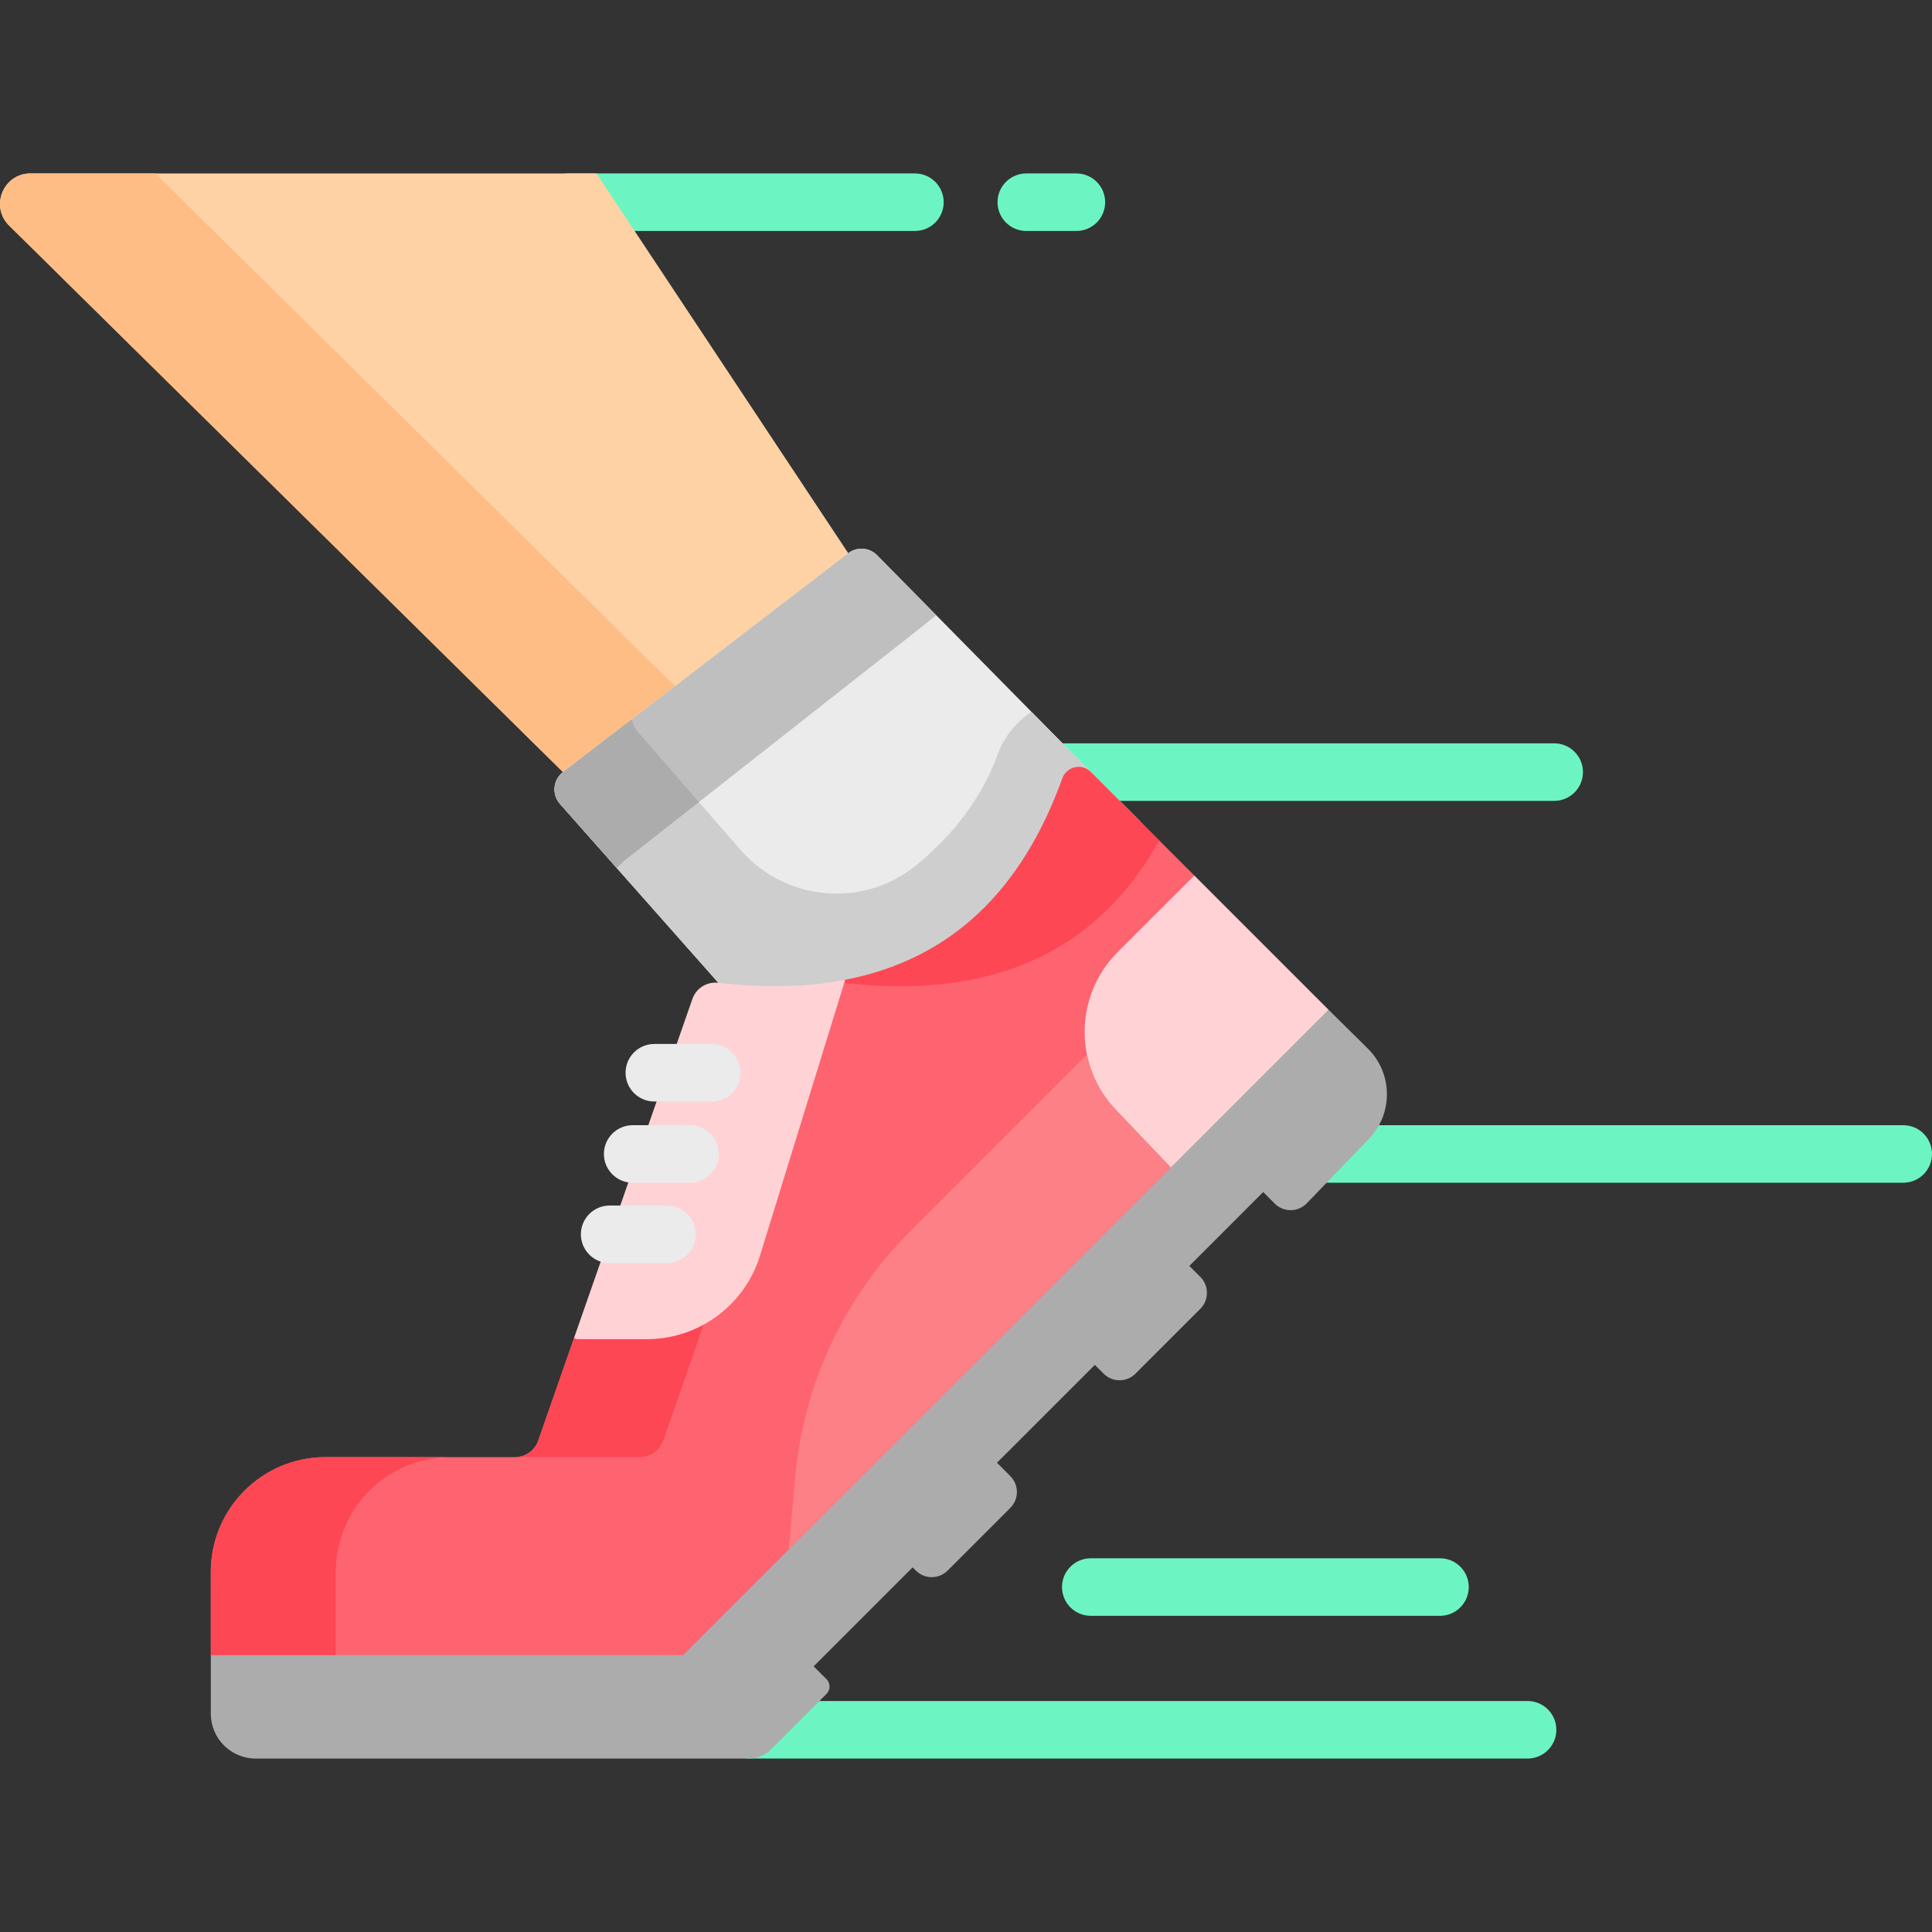 <svg id="Capa_1" enable-background="new 0 0 503.698 503.698" height="512" viewBox="0 0 503.698 503.698" width="512" xmlns="http://www.w3.org/2000/svg"><rect x="0" y="0" width="503.698" height="503.698" fill="#333333" stroke="none"/><path d="m398.261 458.479h-202.97c-4.142 0-7.5-3.358-7.5-7.5s3.358-7.5 7.5-7.5h202.97c4.143 0 7.5 3.358 7.5 7.5s-3.357 7.5-7.5 7.5z" fill="#6cf5c2"/><path d="m496.198 308.355h-188.622c-4.143 0-7.5-3.358-7.5-7.5s3.357-7.5 7.5-7.5h188.622c4.143 0 7.5 3.358 7.5 7.5s-3.358 7.5-7.5 7.5z" fill="#6cf5c2"/><path d="m356.602 273.369-10.24-10.12-291.4 168.25v15.28c0 6.46 5.24 11.7 11.7 11.7h128.63c2.14 0 4.2-.85 5.72-2.37l14.45-14.46c1.08-1.07 1.08-2.81 0-3.88l-3.33-3.33 25.8-25.81.84.84c2.29 2.29 6 2.29 8.29 0l16.34-16.34c2.29-2.29 2.29-6 0-8.29l-3.48-3.48 25.52-25.51 2.29 2.29c2.29 2.29 6 2.29 8.29 0l16.93-16.92c2.28-2.29 2.28-6.01 0-8.3l-2.88-2.87 19.26-19.27 3 3.01c2.29 2.29 6 2.29 8.29 0l16.26-16.85c6.38-6.61 6.26-17.12-.28-23.57z" fill="#acacac"/><g fill="#6cf5c2"><path d="m238.532 60.219h-90.345c-4.142 0-7.5-3.358-7.5-7.5s3.358-7.5 7.5-7.5h90.345c4.142 0 7.5 3.358 7.5 7.5s-3.358 7.5-7.5 7.5z"/><path d="m280.63 60.219h-13.059c-4.143 0-7.5-3.358-7.5-7.5s3.357-7.5 7.5-7.5h13.059c4.143 0 7.5 3.358 7.5 7.5s-3.357 7.5-7.5 7.5z"/><path d="m405.202 208.797h-149.77c-4.143 0-7.5-3.358-7.5-7.5s3.357-7.5 7.5-7.5h149.77c4.143 0 7.5 3.358 7.5 7.5s-3.358 7.5-7.5 7.5z"/></g><path d="m146.781 201.297-144.402-142.489c-5.052-4.985-1.522-13.589 5.576-13.589h147.557l65.639 99.006 8.655 15.353-55.886 67.68z" fill="#fed2a4"/><path d="m172.566 175.535-132.067-130.316h-32.545c-7.098 0-10.628 8.604-5.576 13.589l144.403 142.489 27.139 25.961 23.264-28.173z" fill="#ffbd86"/><path d="m187.278 256.225-41.292-46.652c-2.184-2.468-1.819-6.269.796-8.276l74.369-57.072c2.275-1.746 5.494-1.523 7.507.519l55.721 56.522 12.898 12.897-81.817 81.817z" fill="#ebebeb"/><path d="m297.277 214.163-12.897-12.897-15.445-15.667c-4.032 2.622-7.169 6.507-8.875 11.213-4.111 11.4-11.927 21.217-21.231 28.806-13.798 11.256-34.084 9.388-45.771-4.048l-26.896-30.922c-.814-.92-1.273-2.026-1.394-3.154l-17.887 13.727c-2.668 2.047-3.041 5.927-.812 8.445l28.159 31.814 13.05 14.744 28.182 39.755 19.657-19.657-3.565-5.029c4.755-1.338 9.31-3.022 13.649-5.055z" fill="#cecece"/><path d="m305.232 304.379 6.14-76.12-26.99-26.99c-2.33-2.33-6.27-1.44-7.39 1.65-10.54 29.23-29.07 47.24-56.65 52.55-9.85 1.9-70.69 93.38-70.69 93.38l-9.324 26.725c-.902 2.584-3.339 4.315-6.076 4.315h-49.37c-16.524 0-29.92 13.396-29.92 29.92v21.69h123.15l27.52-27.52 99.6-99.59" fill="#fe646f"/><path d="m172.916 375.574 9.324-26.725 30.87-88.42c.98-2.82 3.79-4.55 6.76-4.2 12.2 1.41 23.21 1.14 33.06-.76 22.045-4.244 38.302-16.611 49.324-36.327l-17.873-17.873c-2.33-2.33-6.27-1.44-7.39 1.65-10.54 29.23-29.07 47.24-56.65 52.55-9.85 1.9-70.69 93.38-70.69 93.38l-9.324 26.725c-.902 2.584-3.339 4.315-6.076 4.315h32.588c2.738 0 5.175-1.731 6.077-4.315z" fill="#fd4755"/><path d="m117.47 379.889h-32.588c-16.524 0-29.92 13.396-29.92 29.92v21.69h32.588v-21.69c0-16.525 13.396-29.92 29.92-29.92z" fill="#fd4755"/><path d="m346.362 263.249-41.13 41.13-14.35-15.07c-3.94-4.15-6.45-9.15-7.51-14.38-1.91-9.36.77-19.45 8.01-26.69l19.99-19.98z" fill="#ffd3d6"/><path d="m305.232 304.379v.01l-99.6 99.59 1.68-18.83c2.18-24.49 13-47.4 30.51-64.65l45.55-45.57c1.06 5.23 3.57 10.23 7.51 14.38z" fill="#fd8087"/><path d="m220.342 255.469-22.28 72.14c-4.08 12.82-15.98 21.53-29.44 21.53h-18.15l-.82-.29 30.87-88.42c.98-2.82 3.79-4.55 6.76-4.2 12.2 1.41 23.21 1.14 33.06-.76z" fill="#ffd3d6"/><path d="m185.521 287.179h-14.926c-4.142 0-7.5-3.358-7.5-7.5s3.358-7.5 7.5-7.5h14.926c4.142 0 7.5 3.358 7.5 7.5s-3.358 7.5-7.5 7.5z" fill="#ebebeb"/><path d="m179.872 308.355h-14.927c-4.142 0-7.5-3.358-7.5-7.5s3.358-7.5 7.5-7.5h14.927c4.142 0 7.5 3.358 7.5 7.5s-3.358 7.5-7.5 7.5z" fill="#ebebeb"/><path d="m173.872 329.301h-14.927c-4.142 0-7.5-3.358-7.5-7.5s3.358-7.5 7.5-7.5h14.927c4.142 0 7.5 3.358 7.5 7.5s-3.358 7.5-7.5 7.5z" fill="#ebebeb"/><path d="m375.424 421.266h-91.045c-4.143 0-7.5-3.358-7.5-7.5s3.357-7.5 7.5-7.5h91.045c4.143 0 7.5 3.358 7.5 7.5s-3.357 7.5-7.5 7.5z" fill="#6cf5c2"/><path d="m244.066 160.374-15.408-15.63c-2.013-2.042-5.233-2.265-7.508-.519l-74.369 57.072c-2.614 2.006-2.98 5.808-.796 8.276l14.798 16.719 1.81-1.773 78.316-61.563z" fill="#bfbfbf"/><path d="m166.162 190.649c-.814-.92-1.273-2.026-1.394-3.154l-17.887 13.727c-2.667 2.047-3.04 5.926-.812 8.444l3.409 3.852 11.307 12.775 1.81-1.772 19.616-15.42z" fill="#acacac"/></svg>